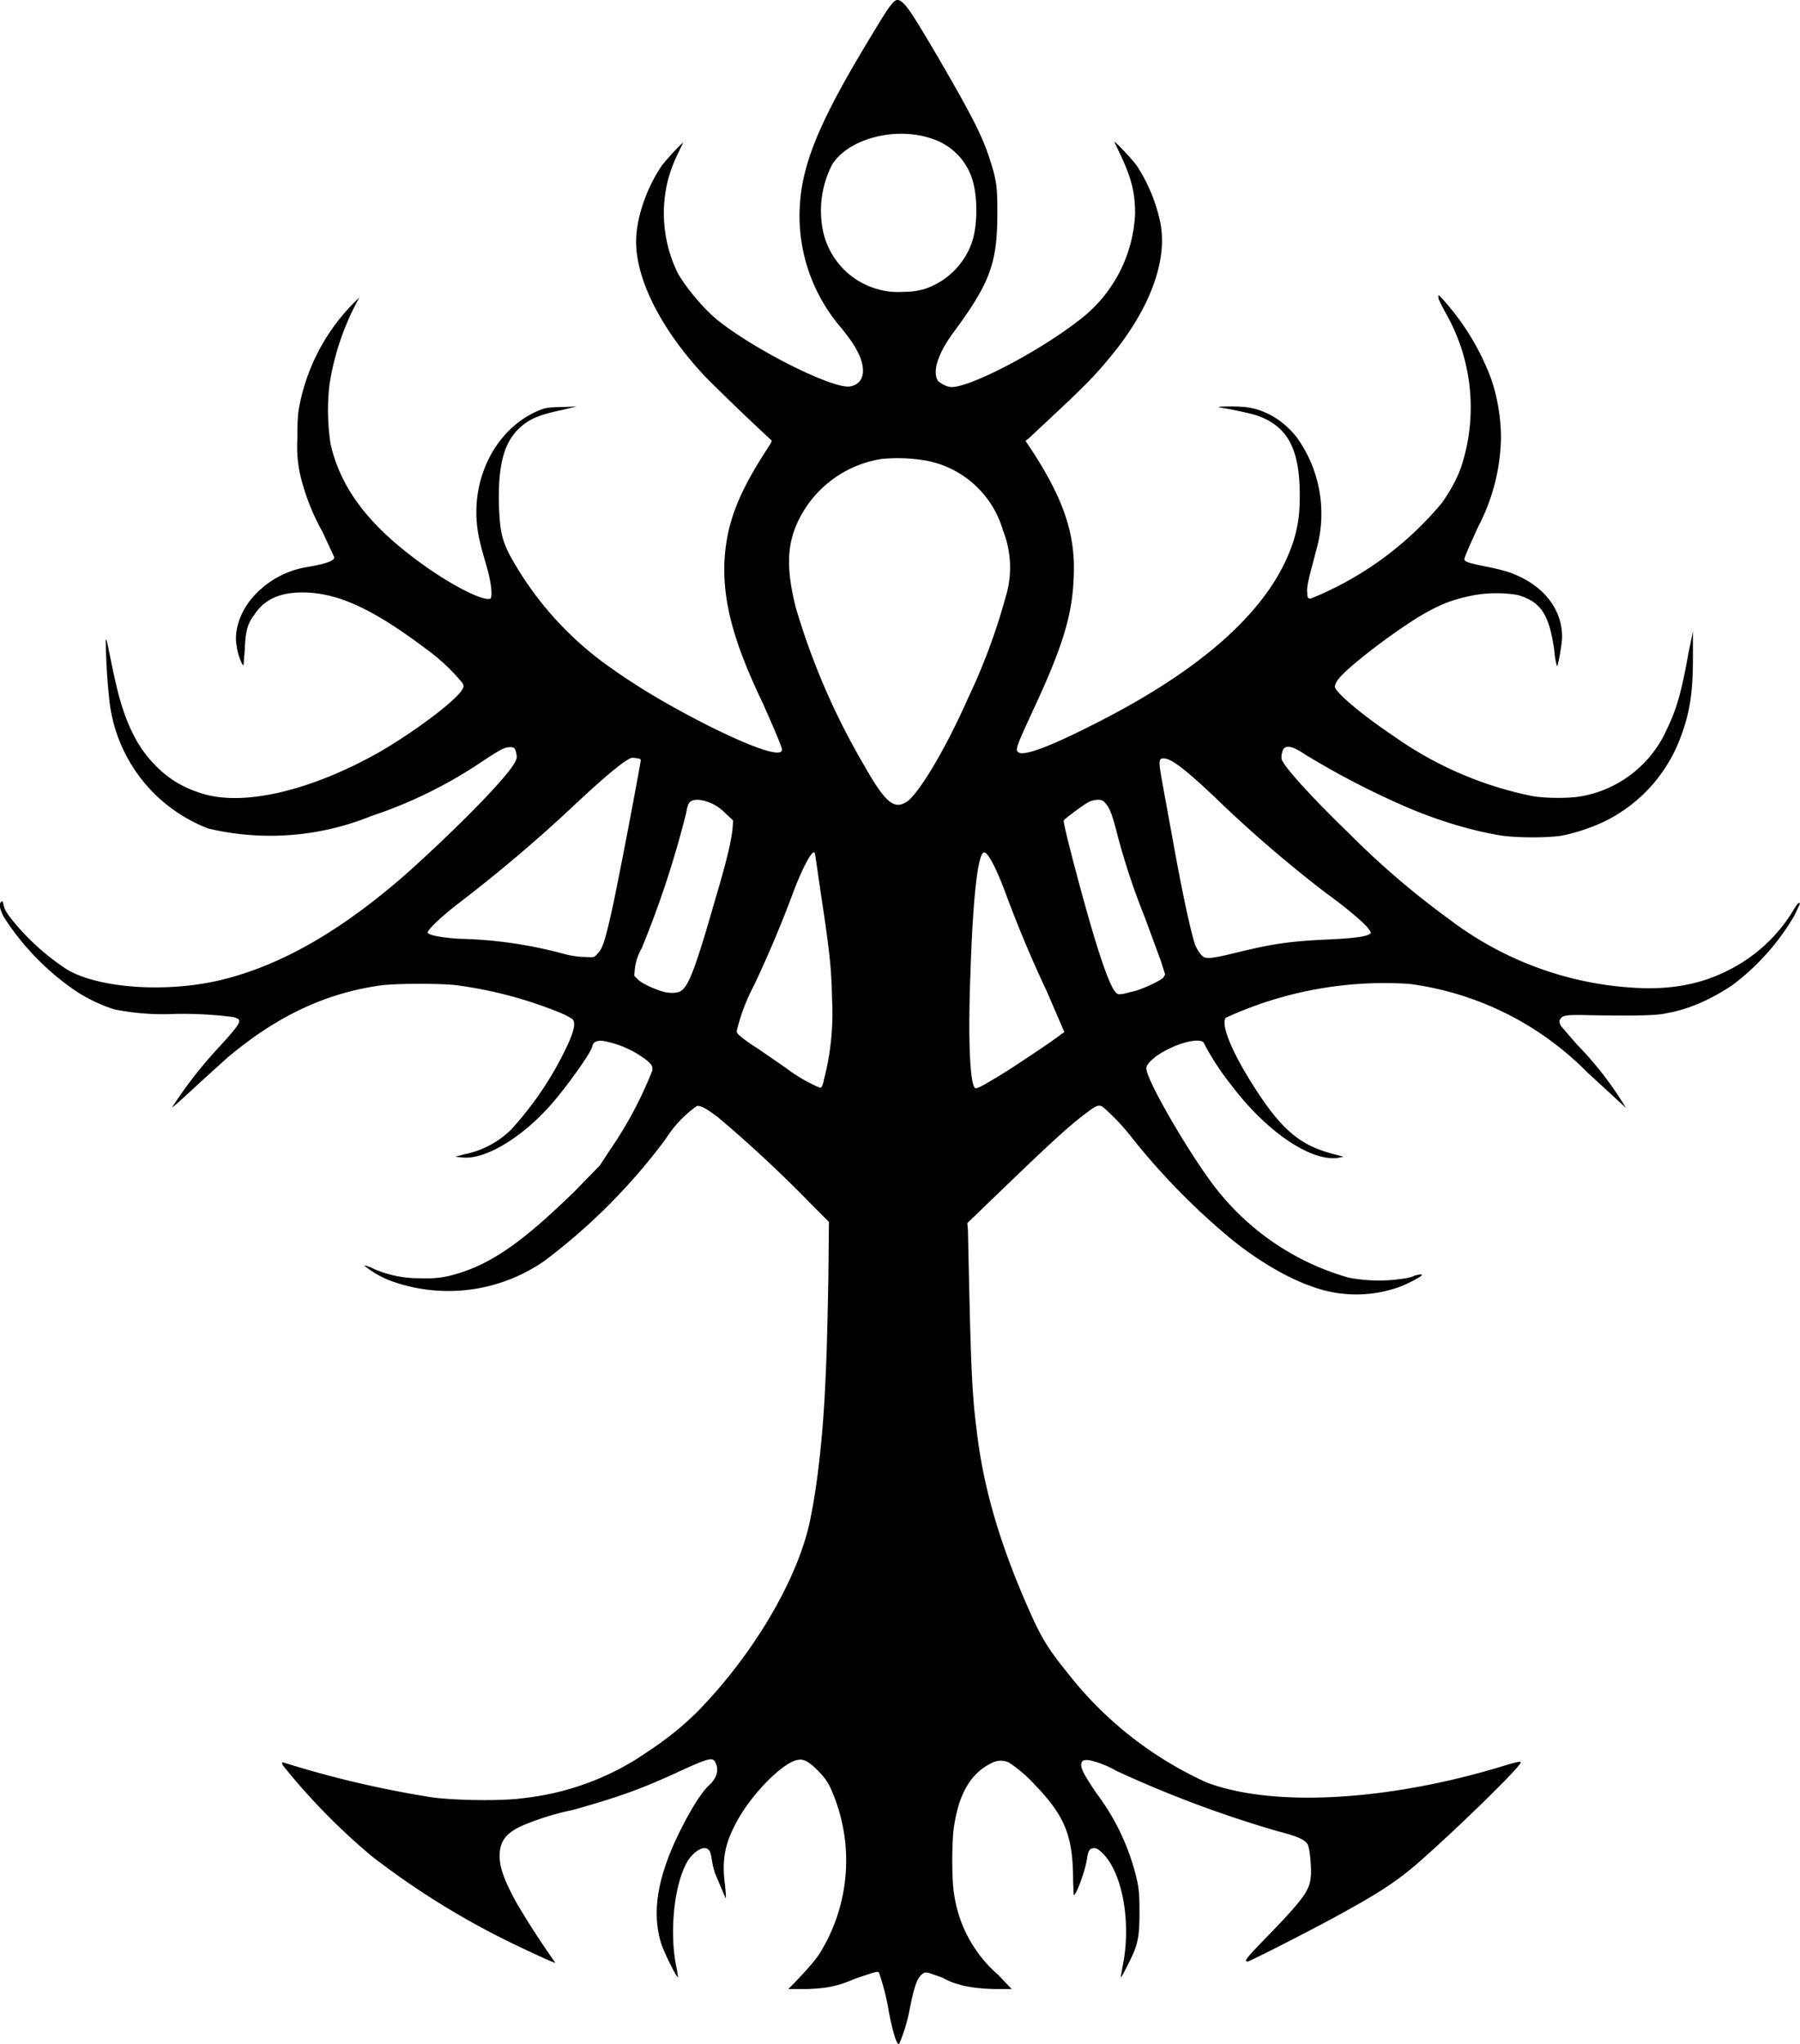 <svg xmlns="http://www.w3.org/2000/svg" id="root" viewBox="203 8 2875 3264">
  <path
    d="M1637 3271c-4-5-9-24-14-49a378 378 0 0 0-16-64c-2-2-2-2-10 0l-27 9c-28 12-45 16-79 17h-29l9-9c25-26 32-35 40-46a281 281 0 0 0 19-265 86 86 0 0 0-18-26c-15-16-25-22-34-20-25 3-80 60-102 106-16 31-20 57-15 94 1 11 2 20 1 21l-17-40a136 136 0 0 1-5-21c-2-15-5-19-12-19s-17 7-25 18c-23 35-32 117-19 175l2 13c-2 2-23-41-27-54-16-52-5-111 34-187 17-33 31-54 41-64 13-11 18-25 12-37-4-10-11-8-57 13-58 27-96 41-171 62a431 431 0 0 0-83 26c-25 12-34 25-34 48 0 19 9 42 28 76a1349 1349 0 0 0 61 94c-1 1-40-17-77-35a1276 1276 0 0 1-216-135 1018 1018 0 0 1-142-145c-2-5-2-5 0-5a1649 1649 0 0 0 239 56c38 5 113 6 146 1a430 430 0 0 0 176-60c44-28 69-47 99-76 91-92 165-217 183-313 10-49 18-119 22-189 3-58 4-83 6-188l1-94-31-31a2038 2038 0 0 0-145-135c-21-16-29-20-35-19a187 187 0 0 0-50 53 960 960 0 0 1-193 194 269 269 0 0 1-249 31 156 156 0 0 1-39-23c0-1 7 1 15 5a178 178 0 0 0 71 15c28 1 44-1 71-10 53-18 101-53 178-128l41-42 17-26a622 622 0 0 0 67-126c0-7 0-8-9-16a161 161 0 0 0-70-31c-10-1-16 2-17 9-2 10-42 66-67 94-48 54-107 88-142 83l-10-1 15-4a147 147 0 0 0 74-39 533 533 0 0 0 82-118c18-35 23-53 16-59a111 111 0 0 0-17-9 671 671 0 0 0-169-45c-27-3-100-3-124 1-87 13-164 50-241 115l-42 38c-41 38-46 42-46 41a686 686 0 0 1 72-93c24-26 36-40 35-45 0-3-3-4-9-6a631 631 0 0 0-95-5 399 399 0 0 1-94-7c-18-5-44-17-62-29a411 411 0 0 1-116-119c-7-14-8-21-4-24 2-2 2-1 3 2 2 9 3 11 9 20a377 377 0 0 0 93 86c52 31 165 38 253 15 93-24 186-78 287-166 75-67 160-152 175-179 3-6 4-8 3-13-2-10-3-12-10-12-9 0-15 3-48 25a725 725 0 0 1-174 85 429 429 0 0 1-260 20 248 248 0 0 1-158-202 969 969 0 0 1-6-95c0-10 1-7 8 28 12 59 20 86 35 117 11 22 23 38 38 53 21 21 45 35 76 44 66 19 171-6 278-66 54-31 119-79 133-99 4-6 4-7 2-12a318 318 0 0 0-60-56c-84-63-140-89-196-89-36 0-61 11-77 36-11 14-14 27-15 55l-2 25c-2 2-10-19-11-31-5-25 7-58 29-81a147 147 0 0 1 86-45c29-5 41-10 41-15l-19-41a352 352 0 0 1-36-93 213 213 0 0 1-4-56c0-34 1-41 4-56a320 320 0 0 1 95-169 415 415 0 0 0-48 141 360 360 0 0 0 2 93c16 70 60 129 144 190 48 35 99 61 111 57 4-2 2-24-5-49-9-31-14-49-16-68-9-82 35-161 105-186 6-2 14-3 31-3l23-1-25 6c-38 8-52 15-68 30-24 24-33 60-31 126 2 37 4 49 17 75a531 531 0 0 0 161 180c45 32 94 61 155 92 74 37 119 52 119 39 0-4-11-30-31-75-47-98-63-161-61-224 3-59 20-106 65-176 11-17 12-18 9-20a3834 3834 0 0 1-104-100c-69-73-111-154-111-216 0-37 16-84 40-120 6-9 35-40 35-38l-11 23a240 240 0 0 0-13 36 217 217 0 0 0 16 150c14 24 41 56 63 74 58 47 185 111 212 106 21-4 26-24 14-51-7-14-12-22-28-42a274 274 0 0 1-67-178c0-76 27-145 116-291 33-55 37-59 46-53s19 21 59 89c57 98 73 130 85 170 9 28 10 41 10 78 0 81-11 112-71 193-24 33-33 61-24 76 4 4 14 10 22 10 31 0 140-57 204-107a226 226 0 0 0 89-170c0-34-6-56-22-91l-11-23c0-3 29 28 36 38a267 267 0 0 1 37 89c13 62-17 142-83 220-19 23-36 41-82 84l-46 43-4 3 12 18c49 76 68 132 65 198-2 61-17 111-64 212-30 65-30 66-23 70 11 4 49-10 116-44 184-92 293-193 324-301 6-22 8-39 8-66 0-72-18-108-64-126-10-4-33-9-61-14-8-1-6-2 15-2 28 0 42 3 62 13 17 9 30 20 43 36a209 209 0 0 1 32 178l-10 38c-4 16-6 26-5 32 0 9 1 9 5 10a531 531 0 0 0 210-153c14-20 24-38 31-58a304 304 0 0 0-22-240 415 415 0 0 1-14-27c-1-6-1-7 1-6a395 395 0 0 1 82 131c12 33 18 76 16 107a318 318 0 0 1-36 131c-16 35-22 49-22 52 0 4 7 6 36 12a313 313 0 0 1 33 8c54 18 87 57 87 104 0 11-6 44-8 47a89 89 0 0 1-4-22c-8-60-21-81-59-92a204 204 0 0 0-73 1c-34 7-53 15-85 34-47 29-113 80-128 99a28 28 0 0 0-6 12c0 9 44 46 95 80a580 580 0 0 0 220 95c22 4 62 4 81 0a185 185 0 0 0 135-108c15-31 23-59 34-121l7-34v41c0 58-5 89-20 129a244 244 0 0 1-120 133c-18 9-47 19-68 23s-74 4-99 0c-43-7-95-22-145-43a1309 1309 0 0 1-167-86c-22-15-34-17-37-4a25 25 0 0 0-1 11c3 12 53 66 108 119a1314 1314 0 0 0 160 137 539 539 0 0 0 317 110c49 0 90-9 129-29a253 253 0 0 0 106-100c5-8 9-10 7-4l-8 17a377 377 0 0 1-99 111c-36 24-71 39-106 45-16 4-61 4-122 3-34-1-43 0-46 5-3 4-3 5 0 12l25 29a551 551 0 0 1 79 102l-62-57a488 488 0 0 0-284-141 607 607 0 0 0-293 54c-8 9 6 48 41 104 47 75 77 100 132 114l15 4-10 2c-44 5-114-43-169-116a423 423 0 0 1-45-69c-11-8-51 5-76 23-11 9-15 14-15 19 0 20 79 154 118 200a411 411 0 0 0 205 134 258 258 0 0 0 85 2c8-1 17-3 20-5 7-2 12-3 12-1s-24 15-39 20a204 204 0 0 1-137-2c-38-13-86-41-129-76a1101 1101 0 0 1-157-160 345 345 0 0 0-48-51c-6-3-10-2-23 8-30 22-60 50-137 124l-56 54 1 11 2 92c3 129 5 175 12 228 11 96 40 191 90 301 15 32 25 49 55 86a591 591 0 0 0 222 175c105 40 288 30 470-25 26-8 32-9 32-7 0 7-108 112-168 164-33 28-61 46-125 81-40 22-140 73-143 73-7 0-3-5 35-44 35-36 54-58 60-71 4-8 5-12 6-25 0-18-2-42-6-48-5-7-16-12-47-20a1824 1824 0 0 1-257-96 162 162 0 0 0-42-17c-11-2-15 0-15 7 0 8 6 18 24 45a365 365 0 0 1 65 139c3 14 4 22 4 50 0 41-2 53-18 84-6 12-11 22-12 21l3-17c14-67 1-147-31-180-8-8-11-9-14-9-8 0-10 4-12 18-3 19-17 57-21 57l-1-22c0-71-12-103-60-153a221 221 0 0 0-43-37 31 31 0 0 0-27 1c-33 16-52 48-60 100-4 23-4 88 0 110a210 210 0 0 0 70 128l22 23h-23c-23 0-49-3-63-8-5-1-16-5-24-10l-23-8c-7-1-8 0-13 5-6 7-10 18-17 53a263 263 0 0 1-17 56l-2-1zm173-1552c28-18 79-52 87-59l6-4-6-14-22-51a1949 1949 0 0 1-67-160c-14-37-27-62-33-62-10 0-18 71-22 193-4 103-1 174 7 183 2 3 14-4 50-26zm-291 13a422 422 0 0 0 13-128c-1-47-3-71-17-163-11-75-10-72-12-72-5 0-19 27-32 61a1875 1875 0 0 1-64 152 306 306 0 0 0-26 67c-2 7-2 8 4 13 3 3 15 12 28 20l45 31a249 249 0 0 0 55 32c2 0 4-3 6-13zm498-142c16-5 39-16 44-21l3-5-7-22-25-68a1124 1124 0 0 1-44-132c-9-36-13-44-19-51-4-5-7-6-12-6a40 40 0 0 0-14 3c-7 3-39 27-41 30-1 2 9 43 26 106 26 96 44 150 55 166 5 6 5 6 14 5zm-726 0c12-8 23-36 55-148 20-67 25-93 27-110l1-14-12-11a71 71 0 0 0-43-22c-14 0-17 3-20 21a1569 1569 0 0 1-71 216 84 84 0 0 0-11 33l-1 11 7 7c7 6 24 14 41 19 10 2 22 2 27-2zm891-62c55-13 79-17 144-20 43-2 61-5 65-9 2-1 2-3-1-6-3-7-33-33-69-59a2031 2031 0 0 1-164-140c-58-56-83-75-95-75-9 0-9 3-1 47l13 71c18 101 31 159 38 180 5 11 11 19 16 20 7 2 22-1 54-9zm-1024 2c8-8 12-22 24-76 15-72 37-189 44-229 1-5 0-5-4-6a56 56 0 0 0-9-1c-8 0-42 28-91 74a2414 2414 0 0 1-190 161c-28 22-46 40-46 44 1 4 20 8 51 10a693 693 0 0 1 170 25c13 3 23 4 31 4 14 1 14 1 20-6zm492-241c19-11 63-84 100-168a965 965 0 0 0 59-159 160 160 0 0 0-4-107 158 158 0 0 0-120-111 263 263 0 0 0-75-3 178 178 0 0 0-119 76c-31 47-35 89-17 161a1124 1124 0 0 0 108 250c34 60 48 73 68 61zm28-819a120 120 0 0 0 77-74c9-25 10-69 2-98a99 99 0 0 0-64-68c-58-21-135-1-161 41a161 161 0 0 0-14 108 123 123 0 0 0 128 95c15 0 23-2 32-4z"
  />
</svg>
